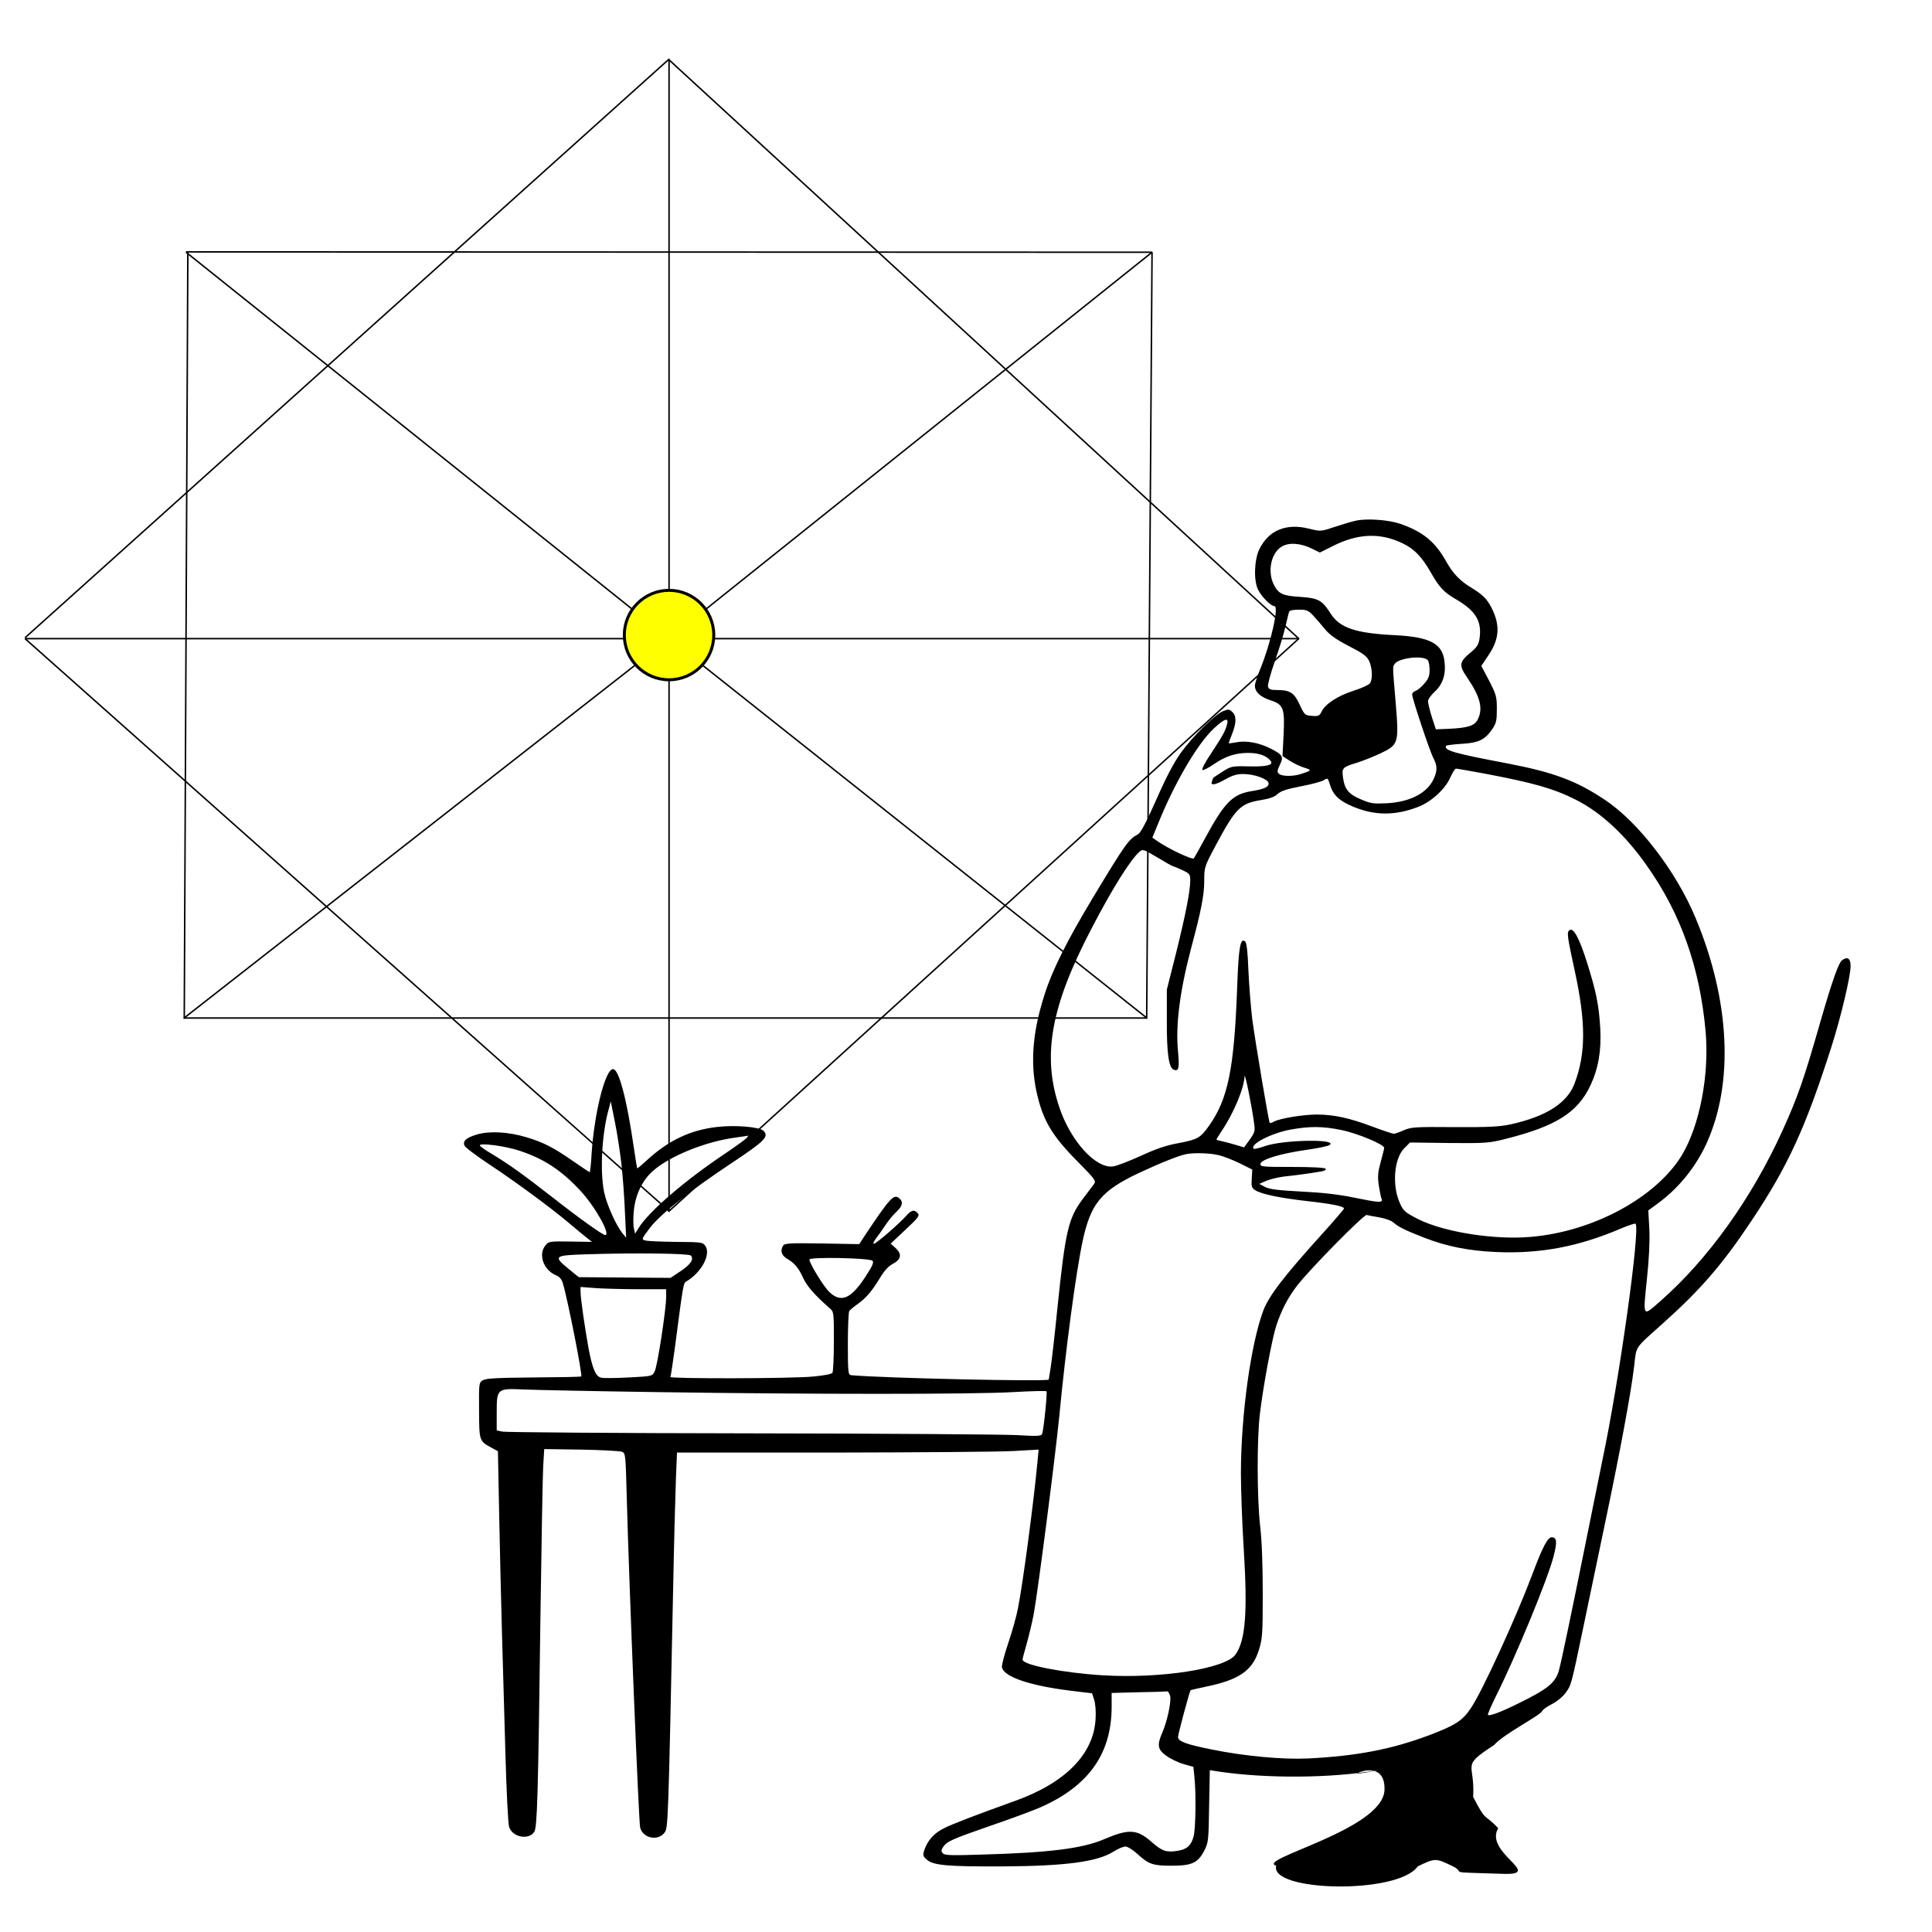<svg width="1080" height="1080" viewBox="0 0 1080 1080" fill="none" xmlns="http://www.w3.org/2000/svg">
<rect x="0" y="0" width="1080" height="1080" fill="#808080" stroke="none"/>
<g clip-path="url(#clip0_139_181)">
<rect width="1080" height="1080" fill="white"/>
<path d="M374 357V33" stroke="black" stroke-width="0.833"/>
<path d="M374 357L644 141" stroke="black" stroke-width="0.833"/>
<path d="M374 357H726.29" stroke="black" stroke-width="0.833"/>
<path d="M374 357L641 569" stroke="black" stroke-width="0.833"/>
<path d="M374 357V677.5" stroke="black" stroke-width="0.833"/>
<path d="M105 141L103 569.5" stroke="black" stroke-width="0.833"/>
<path d="M644 141L641 569.5" stroke="black" stroke-width="0.833"/>
<path d="M374 357L103 569" stroke="black" stroke-width="0.833"/>
<path d="M374 357H14" stroke="black" stroke-width="0.833"/>
<path d="M374 357L104 141" stroke="black" stroke-width="0.833"/>
<path d="M644 141L104 140.802" stroke="black" stroke-width="0.833"/>
<path d="M641 569.082L102.742 569.082" stroke="black" stroke-width="0.833"/>
<path d="M726 357L374 677" stroke="black" stroke-width="0.833"/>
<path d="M373.5 33.5L14 356.5" stroke="black" stroke-width="0.833"/>
<path d="M726 357L373.5 33" stroke="black" stroke-width="0.833"/>
<path d="M374 677L14 357" stroke="black" stroke-width="0.833"/>
<path d="M374 380C387.807 380 399 368.807 399 355C399 341.193 387.807 330 374 330C360.193 330 349 341.193 349 355C349 368.807 360.193 380 374 380Z" fill="#FFFF00" stroke="black" stroke-width="1.667"/>
<path d="M758.23 291C755.789 291.488 750.32 293.148 746.121 294.516C738.308 297.152 738.308 297.152 731.57 295.492C718.875 292.367 709.109 296.469 703.933 307.113C701.101 313.07 700.711 324.789 703.347 329.77C705.301 333.676 710.476 338.852 712.429 338.852C715.066 338.852 710.379 359.652 704.519 373.91C702.859 377.914 701.492 382.113 701.492 383.285C701.492 386.801 704.519 389.633 710.281 391.488C717.508 393.832 718.289 395.98 717.508 411.312L716.922 422.641L721.121 425.375C723.465 426.84 727.176 428.598 729.226 429.184C733.426 430.453 733.23 430.746 727.469 432.602C722.781 434.164 716.629 434.066 714.871 432.504C713.797 431.527 713.992 430.648 715.457 427.523C717.703 423.031 717.019 421.859 710.086 418.344C703.836 415.219 696.707 413.852 691.238 414.926C688.797 415.414 686.844 415.609 686.844 415.414C686.844 415.219 687.722 412.875 688.797 410.141C691.238 403.891 691.238 400.18 688.797 397.934C687.137 396.371 686.551 396.371 683.719 397.543C679.031 399.496 667.019 411.312 660.183 420.688C655.984 426.645 651.98 434.262 646.316 447.152C640.847 459.457 637.625 465.609 636.16 466.391C630.984 469.027 629.129 471.664 611.16 501.449C596.609 525.57 588.211 542.367 584.011 555.648C577.273 576.547 575.906 593.441 579.324 609.848C582.84 626.058 587.722 634.555 602.664 649.594C612.136 659.164 612.82 660.14 611.551 661.898C610.769 662.875 608.133 666.488 605.594 669.808C597.195 680.941 595.633 687.484 591.14 730.844C589.578 746.469 587.82 761.898 587.234 765.121C586.746 768.344 586.258 771.078 586.258 771.176C586.258 772.445 493.582 770.394 475.711 768.734C474.148 768.539 473.953 766.976 473.953 751.156C473.953 741.683 474.344 733.383 474.734 732.894C475.125 732.308 477.176 730.551 479.422 728.988C484.402 725.375 487.332 721.859 491.922 714.34C494.265 710.433 496.609 707.797 499.051 706.527C503.836 703.988 504.324 701.058 500.613 697.64L497.879 695.199L506.082 687.484C513.211 680.844 514.187 679.574 513.113 678.305C511.16 675.961 509.402 676.351 506.472 679.769C502.566 684.164 489.676 695.297 488.504 695.297C487.918 695.297 488.406 694.125 489.48 692.562C490.652 691.098 493.094 687.68 494.851 685.043C496.609 682.308 499.441 678.89 501.199 677.328C504.519 674.203 505.008 671.762 502.761 669.906C499.636 667.269 497.781 669.223 483.426 690.707L480.301 695.492L459.5 695.101C441.824 694.808 438.601 695.004 437.82 696.273C436.062 699.008 436.746 701.644 439.773 703.5C444.168 706.039 446.512 708.871 449.051 714.535C451.004 718.93 455.789 724.301 463.601 731.137C466.14 733.285 466.14 733.285 466.14 749.691C466.14 758.676 465.75 766.683 465.359 767.367C464.871 768.148 460.672 768.93 454.324 769.515C441.726 770.687 374.051 770.785 374.734 769.711C375.027 769.223 376.101 761.898 377.273 753.305C381.961 717.562 381.961 717.269 383.719 716.293C392.019 711.41 397.488 701.351 394.363 696.566C392.898 694.418 392.41 694.32 377.957 694.223C369.851 694.125 362.039 693.832 360.769 693.441C358.523 692.855 358.523 692.758 363.211 686.508C369.07 678.793 385.672 665.609 409.695 649.691C427.566 637.777 430.008 635.336 426.785 632.113C424.637 629.965 411.062 628.793 401.004 629.965C385.867 631.625 373.465 637.582 361.258 648.91C358.621 651.351 356.375 653.207 356.179 653.109C356.082 652.914 355.203 647.738 354.324 641.586C350.32 613.949 345.926 597.64 342.703 597.64C338.308 597.64 332.156 622.348 330.691 645.199C330.398 650.765 329.91 655.258 329.617 655.258C329.422 655.258 325.222 652.426 320.242 649.008C309.304 641.39 303.738 638.558 294.265 635.726C284.207 632.699 273.66 632.113 266.726 634.164C260.769 635.922 258.621 637.68 259.597 640.316C259.89 641.293 266.14 645.98 273.465 650.863C287.527 660.14 307.351 674.691 317.215 682.992C320.437 685.726 324.832 689.34 326.98 691.098L330.886 694.223L318.875 694.027C307.254 693.832 306.765 693.93 304.91 696.176C300.711 701.254 303.836 709.945 310.769 712.875C312.722 713.656 313.992 715.121 314.578 717.172C317.215 725.668 325.711 768.734 324.929 769.418C324.734 769.711 312.625 769.906 298.172 770.004C277.273 770.199 271.414 770.492 269.754 771.664C267.703 772.933 267.703 773.617 267.801 788.558C267.898 805.844 267.801 805.551 275.418 809.652L278.347 811.215L279.031 846.273C279.422 865.609 280.105 895.394 280.594 912.582C281.082 929.769 281.961 960.531 282.547 980.941C283.133 1001.55 284.011 1019.52 284.597 1021.27C286.453 1027.04 295.535 1028.79 298.66 1024.01C300.32 1021.37 300.808 1004.09 302.078 905.746C302.664 863.851 303.347 825.18 303.64 819.809L304.226 810.043L324.734 810.336C336.16 810.531 346.316 811.117 347.586 811.508C349.636 812.289 349.734 812.777 350.32 835.629C351.687 887.289 357.058 1018.25 357.84 1021.57C359.304 1027.62 367.898 1029.38 371.511 1024.4C373.465 1021.76 373.562 1020.39 376.297 887.68C376.785 861.605 377.566 833.969 377.859 826.156L378.445 811.996H465.554C513.406 811.898 558.914 811.605 566.629 811.117L580.594 810.336L579.91 817.562C577.957 838.754 571.804 885.336 569.07 898.91C568.289 903.207 565.847 911.898 563.699 918.246C561.551 924.594 559.89 930.746 560.086 931.918C560.867 937.191 575.125 942.172 597.586 945.004L610.476 946.566L611.648 950.18C612.332 952.328 612.722 956.82 612.429 961.019C611.355 980.551 595.535 996.664 567.41 1006.72C544.851 1014.83 531.961 1019.81 527.761 1021.96C522.195 1024.69 518.582 1028.79 516.824 1033.87C515.75 1037.19 515.847 1037.58 518.191 1039.63C521.804 1042.76 529.715 1043.44 559.89 1043.34C595.633 1043.15 613.406 1040.8 622.488 1035.04C624.929 1033.48 627.957 1032.21 629.129 1032.21C630.301 1032.21 633.328 1034.07 635.867 1036.41C642.117 1042.17 644.558 1042.95 654.91 1042.95C666.238 1042.95 669.656 1041.39 673.172 1034.55C675.515 1030.06 675.613 1028.89 675.906 1009.65L676.297 989.535L681.277 990.316C708.328 994.32 744.558 994.027 769.558 989.633C774.832 988.754 756.797 992.351 758.945 991.179C762.754 989.226 774.433 986.668 773.945 1000.63C773.066 1023 701.492 1039.34 713.406 1042.95C709.5 1057.5 781.383 1059.16 792.5 1043.34C802.363 1038.46 802.809 1038.85 811.5 1042.95C821.07 1047.45 805.344 1046.33 840.5 1047.5C863.254 1048.18 829.492 1035.63 837.5 1021.96C829.047 1013 831.242 1019.37 823.5 1004.5C824.672 985 816.113 987.867 835.183 975.5C840.5 969.32 861.062 958.969 862.039 956.527C862.332 955.746 864.773 953.988 867.508 952.621C870.34 951.156 873.562 948.519 875.222 946.273C878.347 941.879 878.25 942.465 885.183 909.164C887.918 895.98 893.387 869.711 897.39 850.668C905.691 811.215 911.746 778.598 913.504 763.656C914.871 752.035 913.406 754.281 929.519 739.828C950.906 720.687 962.918 706.723 979.226 682.211C999.539 651.742 1009.21 630.648 1023.76 585.238C1029.03 568.734 1034.5 545.785 1034.5 540.023C1034.5 535.824 1032.84 534.555 1029.81 536.703C1027.86 537.972 1024.25 548.226 1018 569.808C1008.33 603.598 1005.2 612.582 996.512 631.82C979.324 669.711 954.812 703.988 928.055 727.426C917.996 736.215 918.387 736.898 920.73 714.047C921.805 703.793 922.293 694.125 922 687.289L921.414 676.644L926.98 672.543C938.504 664.047 947.879 652.426 953.933 639.242C969.363 605.355 967.117 559.066 947.683 512.777C936.844 486.898 915.75 459.457 897.195 447.152C881.18 436.41 868.484 431.723 842.605 426.742C812.625 421.078 806.863 419.418 808.426 416.879C808.719 416.586 812.527 416.098 817.019 415.805C826.394 415.316 830.105 413.559 834.109 407.699C836.453 404.281 836.746 402.816 836.746 396.371C836.746 389.535 836.453 388.363 832.449 380.551L828.055 372.25L832.058 366.293C838.211 357.211 838.699 349.496 833.816 339.828C831.277 334.848 828.836 332.406 822.586 328.598C816.043 324.691 812.137 320.492 808.426 313.852C802.273 302.816 795.34 297.152 782.547 292.758C776.199 290.609 764.383 289.73 758.23 291ZM784.207 303.793C790.652 306.918 794.754 311.215 799.734 319.809C804.422 328.207 807.058 331.039 813.797 334.945C825.027 341.488 828.445 347.25 827.078 356.918C826.492 360.531 825.613 361.898 821.512 365.219C815.75 370.102 815.555 372.055 820.047 378.598C827.469 389.438 829.226 396.176 826.004 402.328C824.246 405.746 820.437 406.918 809.89 407.406L802.664 407.699L800.418 400.863C799.246 397.055 798.269 393.148 798.269 392.074C798.172 391 799.93 388.559 801.98 386.703C806.57 382.504 808.426 376.84 807.449 369.516C806.277 359.652 799.148 356.039 779.617 355.062C757.742 353.988 748.953 350.961 743.875 343.051C739.09 335.531 737.039 334.359 727.078 333.676C717.019 333.09 714.773 332.016 712.137 326.938C708.426 319.711 710.379 309.359 716.336 305.648C720.34 303.109 726.883 303.5 733.426 306.723L737.82 308.871L744.851 305.355C759.012 298.129 771.609 297.641 784.207 303.793ZM734.109 344.125C735.769 345.883 738.797 349.398 740.75 351.84C743.484 355.062 747 357.504 754.129 361.215C761.941 365.219 764.09 366.781 765.359 369.516C767.215 373.52 767.41 379.867 765.75 382.016C765.066 382.895 760.867 384.848 756.375 386.215C747.683 389.047 740.847 393.539 738.797 397.738C737.625 400.18 737.039 400.473 733.426 400.18C729.422 399.887 729.226 399.691 726.492 393.832C723.367 387.094 721.121 385.727 713.601 385.727C710.379 385.727 709.304 385.336 708.816 383.871C708.523 382.895 710.183 376.742 712.527 370.004C714.871 363.363 717.605 354.574 718.484 350.57C719.461 346.566 720.34 342.66 720.633 341.977C720.828 341.293 722.781 340.805 726.004 340.805C730.398 340.805 731.375 341.195 734.109 344.125ZM798.269 369.223C798.758 370.004 799.148 372.445 799.148 374.691C799.148 377.914 798.465 379.574 796.121 382.211C794.558 384.066 792.312 385.922 791.238 386.215C790.262 386.605 789.383 387.484 789.383 388.168C789.383 390.414 799.051 419.32 801.101 423.422C803.445 427.816 803.543 430.551 801.687 434.848C798.269 443.051 788.699 448.227 775.515 449.008C767.703 449.398 766.336 449.203 760.769 446.859C753.836 443.93 751.59 441.195 750.711 434.359C750.027 429.281 750.515 428.793 758.621 426.352C761.746 425.375 767.605 423.031 771.414 421.273C781.863 416.293 782.058 415.707 780.203 392.953C778.445 371.957 778.445 372.934 779.519 371.273C781.765 367.66 796.219 366.098 798.269 369.223ZM685.867 405.16C684.793 408.969 683.523 411.215 676.883 421.371C673.562 426.254 671.512 430.258 672.195 430.453C672.781 430.648 675.515 429.281 678.347 427.328C684.988 422.738 690.652 420.883 697.781 420.883C703.543 420.883 707.84 422.348 710.183 425.18C712.234 427.621 708.328 428.695 697.879 428.402C688.504 428.207 688.211 428.305 683.133 431.527C680.398 433.285 678.054 434.848 678.054 435.043C678.054 435.238 677.762 436.02 677.469 436.898C676.492 439.34 679.422 438.852 685.183 435.531C689.09 433.383 691.629 432.602 695.242 432.699C701.101 432.699 708.719 435.434 709.109 437.68C709.5 439.828 706.961 441.098 699.539 442.27C689.09 443.93 684.5 448.617 674.051 467.855C670.73 474.008 667.703 479.379 667.312 479.867C666.531 480.746 653.445 474.594 647.586 470.59L644.168 468.246L647.781 459.457C656.765 437.387 669.363 415.902 678.347 407.406C684.597 401.547 687.137 400.766 685.867 405.16ZM830.203 432.504C857.058 437.582 868.484 440.805 880.691 446.957C894.754 453.988 908.328 466.488 920.437 483.676C939.578 510.629 950.222 540.707 953.445 576.547C955.594 600.863 950.125 629.183 940.164 645.785C925.808 669.32 890.847 688.363 856.082 691.39C835.672 693.246 807.644 688.851 792.996 681.625C785.379 677.719 784.5 677.035 782.449 672.348C778.055 662.484 779.324 647.543 784.988 641.879L788.211 638.656L809.988 638.949C830.105 639.144 832.547 638.949 841.043 636.801C869.656 629.672 881.765 622.055 888.992 606.918C893.484 597.348 895.242 587.387 894.558 574.789C893.777 561.703 892.312 554.379 886.941 537.387C882.84 524.496 879.617 518.539 877.469 519.906C875.711 520.98 876.004 522.933 880.301 542.758C886.551 571.469 886.551 588.851 880.203 605.648C876.101 616.586 864.383 624.105 844.558 628.5C838.113 629.867 832.547 630.16 812.918 630.062C791.043 629.867 788.797 630.062 784.695 631.82C782.351 632.894 779.812 633.773 779.129 633.773C778.445 633.773 773.172 632.015 767.41 629.867C754.519 624.984 745.535 623.031 736.16 623.031C728.445 623.031 715.554 625.18 712.234 626.937C711.062 627.621 709.988 627.914 709.793 627.719C709.207 627.133 701.785 582.797 700.027 569.808C699.246 563.363 698.269 551.156 697.879 542.66C697.488 532.113 696.902 527.035 696.023 526.254C693.387 524.105 692.41 529.379 691.629 550.668C689.969 597.347 686.551 614.242 675.808 629.379C670.926 636.215 669.558 636.996 658.133 639.144C652.078 640.219 645.828 642.367 637.625 646.176C631.082 649.105 624.148 651.84 622.195 652.035C612.625 653.402 598.367 637.777 592.117 618.832C582.449 590.023 587.429 562.484 610.183 519.027C621.804 496.664 631.765 480.844 636.844 476.254C638.797 474.496 638.992 474.594 647.097 479.379C651.59 482.113 655.594 484.359 655.984 484.359C656.277 484.359 658.523 485.238 660.965 486.41C664.969 488.266 665.359 488.754 665.359 492.074C665.359 498.129 662.722 511.41 657.449 532.699L652.273 553.207V570.785C652.176 588.558 653.347 596.957 656.082 597.933C658.914 599.105 659.402 597.152 658.523 587.875C657.058 572.836 659.597 553.695 665.945 529.672C671.414 509.262 673.172 500.375 673.172 492.562C673.172 484.75 673.172 484.652 679.617 472.543C690.75 451.742 693.387 449.105 704.91 447.25C709.695 446.469 712.527 445.492 714.187 443.832C716.043 442.172 719.265 441.098 727.273 439.535C733.035 438.461 738.797 436.898 740.066 436.117C742.117 434.75 742.312 434.848 743.387 438.461C745.144 444.418 748.66 447.738 756.472 450.961C768.387 455.941 779.715 456.039 792.508 451.156C799.93 448.422 807.937 441.098 810.769 434.555C811.941 431.918 813.308 429.672 813.894 429.672C814.48 429.672 821.805 430.941 830.203 432.504ZM701.004 627.621C701.687 632.308 701.492 632.992 698.562 637.094L695.437 641.39L690.847 640.023C688.406 639.242 684.89 638.363 683.23 637.973C681.472 637.68 680.008 637.191 680.008 636.996C680.008 636.801 681.277 634.75 682.742 632.504C689.676 622.25 695.437 608.383 695.73 601.644C695.828 598.91 699.929 619.027 701.004 627.621ZM347.39 650.863C348.172 657.797 349.051 669.906 349.344 677.719L350.027 691.879L347.976 689.437C344.363 684.945 339.187 673.422 337.722 666.488C335.281 654.769 336.453 633.285 340.359 619.711L341.433 615.707L343.679 626.937C344.949 633.09 346.609 643.832 347.39 650.863ZM750.027 631.723C758.914 633.578 773.758 639.73 773.758 641.683C773.758 642.172 772.879 645.687 771.805 649.594C770.242 655.258 770.047 657.601 770.73 662.484C771.219 665.805 771.902 669.223 772.293 670.101C773.269 672.543 771.023 672.348 756.668 669.418C748.66 667.758 739.48 666.683 727.762 666.098C714.48 665.414 709.793 664.828 707.254 663.558L703.933 661.801L707.937 660.043C710.183 659.164 714.578 658.09 717.703 657.699C724.637 657.015 736.258 655.355 739.383 654.672C740.652 654.476 741.336 653.793 741.043 653.305C740.652 652.719 733.035 652.328 722.39 652.328C705.691 652.328 704.324 652.23 704.617 650.57C705.008 648.129 715.652 644.906 729.812 642.855C736.258 641.976 742.41 640.707 743.289 640.023C747.976 636.605 717.703 637.094 707.351 640.609C704.031 641.781 701.004 642.465 700.808 642.172C698.367 639.73 710.769 633.383 721.512 631.43C732.351 629.476 739.578 629.574 750.027 631.723ZM417.41 636.117C416.726 636.898 411.746 640.512 406.277 644.223C383.328 659.457 362.527 677.328 356.961 686.508L355.008 689.633L354.324 686.508C353.933 684.848 353.933 680.453 354.324 676.742C355.203 667.758 359.109 659.75 364.969 654.574C374.636 646.078 394.754 637.973 411.746 635.824C415.066 635.336 417.996 634.945 418.191 634.848C418.387 634.848 417.996 635.336 417.41 636.117ZM290.066 643.148C303.836 647.64 313.601 653.988 324.246 665.414C332.547 674.203 341.629 690.414 338.308 690.414C336.941 690.414 323.758 681.039 308.23 668.832C292.703 656.723 284.695 650.961 275.027 645.101C271.609 643.148 268.582 641 268.289 640.414C267.215 638.656 282.058 640.512 290.066 643.148ZM680.984 645.687C683.719 646.273 689.187 648.422 692.996 650.277L700.027 653.793L699.734 658.871C699.441 663.265 699.734 664.144 701.687 665.316C705.105 667.562 715.262 669.613 730.301 671.371C744.461 672.933 751.297 674.301 751.297 675.57C751.297 675.961 746.023 682.113 739.676 689.144C717.801 713.265 709.402 724.301 706.277 732.406C699.246 750.961 693.679 791.098 693.679 823.617C693.679 832.699 694.363 851.644 695.242 865.609C697.488 901.644 696.219 917.074 690.652 924.887C685.086 932.797 649.051 938.461 616.433 936.508C594.363 935.141 571.609 930.746 571.609 927.719C571.609 927.23 572.683 923.129 573.953 918.734C575.222 914.242 576.98 906.918 577.859 902.328C580.301 888.754 589.871 814.633 592.117 791.976C595.73 754.086 601.394 711.703 605.203 693.734C609.695 672.836 615.554 665.707 636.355 655.844C648.465 650.18 658.426 646.176 662.918 645.199C666.922 644.32 676.101 644.515 680.984 645.687ZM771.219 680.551C774.441 681.137 777.957 682.406 779.031 683.48C781.765 685.922 785.867 687.875 796.414 691.976C808.816 696.762 820.926 699.203 836.258 699.887C860.867 700.961 882.254 696.957 905.984 686.801C910.183 685.043 913.894 683.773 914.285 684.066C917.019 686.898 905.203 771.566 895.73 816.391C894.656 821.469 891.238 838.656 888.015 854.476C878.738 900.57 872.39 930.941 871.316 934.262C869.168 940.902 865.066 944.223 848.953 952.133C839.187 957.016 832.547 959.457 831.765 958.676C831.472 958.383 833.523 953.695 836.258 948.129C847.195 926.351 865.262 882.601 868.484 869.906C870.535 861.898 870.34 859.359 867.41 859.359C865.164 859.359 862.332 864.633 856.472 880.355C847.488 904.184 829.031 944.516 822.488 954.476C817.605 961.898 813.797 964.34 798.66 970.101C777.664 977.914 758.426 981.625 731.277 982.992C717.312 983.676 695.73 981.723 677.566 978.012C662.918 975.082 658.523 973.422 658.523 970.98C658.523 969.32 665.066 945.199 665.554 944.808C665.75 944.711 669.558 943.832 674.148 942.855C692.703 939.047 700.125 933.871 703.738 922.348C705.691 916 705.887 913.559 705.887 890.609C705.887 874.789 705.398 861.117 704.422 853.012C702.664 837.484 702.566 804.184 704.324 790.023C706.179 774.691 711.062 748.422 713.406 741.195C716.238 732.504 720.047 725.18 725.125 718.637C732.449 709.164 762.429 678.793 763.992 679.183C764.773 679.379 768.094 680.062 771.219 680.551ZM386.16 701.84C388.113 703.793 386.062 706.918 380.398 710.629L374.832 714.34L349.148 714.144L323.562 713.949L317.898 709.359C309.109 702.133 309.597 701.742 327.957 701.156C354.91 700.277 384.988 700.668 386.16 701.84ZM487.722 704.769C488.601 705.648 487.722 707.699 483.621 713.949C475.711 726.058 470.144 728.402 463.699 722.348C460.476 719.32 452.469 706.234 452.469 704.086C452.469 702.523 486.16 703.207 487.722 704.769ZM357.449 720.687H372.39V724.984C372.39 731.82 367.508 763.851 365.945 766.683C364.676 769.32 364.48 769.32 351.492 770.004C344.168 770.394 337.234 770.492 335.965 770.101C332.937 769.418 331.179 765.023 329.031 753.89C326.883 741.976 324.539 725.765 324.539 722.348V719.418L333.523 720.101C338.406 720.394 349.148 720.687 357.449 720.687ZM367.996 778.207C453.64 779.476 543.875 779.476 566.043 778.207C576.199 777.621 584.695 777.426 584.988 777.719C585.574 778.305 583.426 799.301 582.547 801.547C582.156 802.816 579.91 802.914 568.289 802.23C560.672 801.84 493.679 801.352 419.168 801.254C344.754 801.156 282.547 800.668 280.789 800.277L277.664 799.594V790.121C277.664 776.058 277.664 776.058 293.191 776.742C299.929 777.035 333.621 777.719 367.996 778.207ZM654.129 948.129C654.812 951.351 652.469 962.289 649.734 968.539C646.707 975.473 647.097 978.012 651.883 981.43C654.129 983.09 658.523 985.238 661.551 986.117L667.117 987.68L667.703 993.539C668.679 1002.72 668.387 1022.54 667.215 1026.64C665.847 1031.72 663.406 1033.87 658.133 1034.65C651.98 1035.63 649.539 1034.75 643.875 1029.77C635.574 1022.45 631.082 1022.15 616.824 1028.3C604.91 1033.29 586.844 1035.63 549.636 1036.7C531.375 1037.29 527.957 1037.19 526.98 1035.92C526.004 1034.85 526.101 1034.07 527.273 1032.41C529.422 1029.28 532.156 1028.11 553.738 1020.59C564.383 1016.98 576.394 1012.48 580.398 1010.82C608.133 999.008 621.316 980.746 621.414 954.379V946.371L636.355 945.98C644.461 945.883 651.687 945.59 652.371 945.492C652.957 945.394 653.738 946.566 654.129 948.129Z" fill="black"/>
</g>
<defs>
<clipPath id="clip0_139_181">
<rect width="1080" height="1080" fill="white"/>
</clipPath>
</defs>
</svg>
